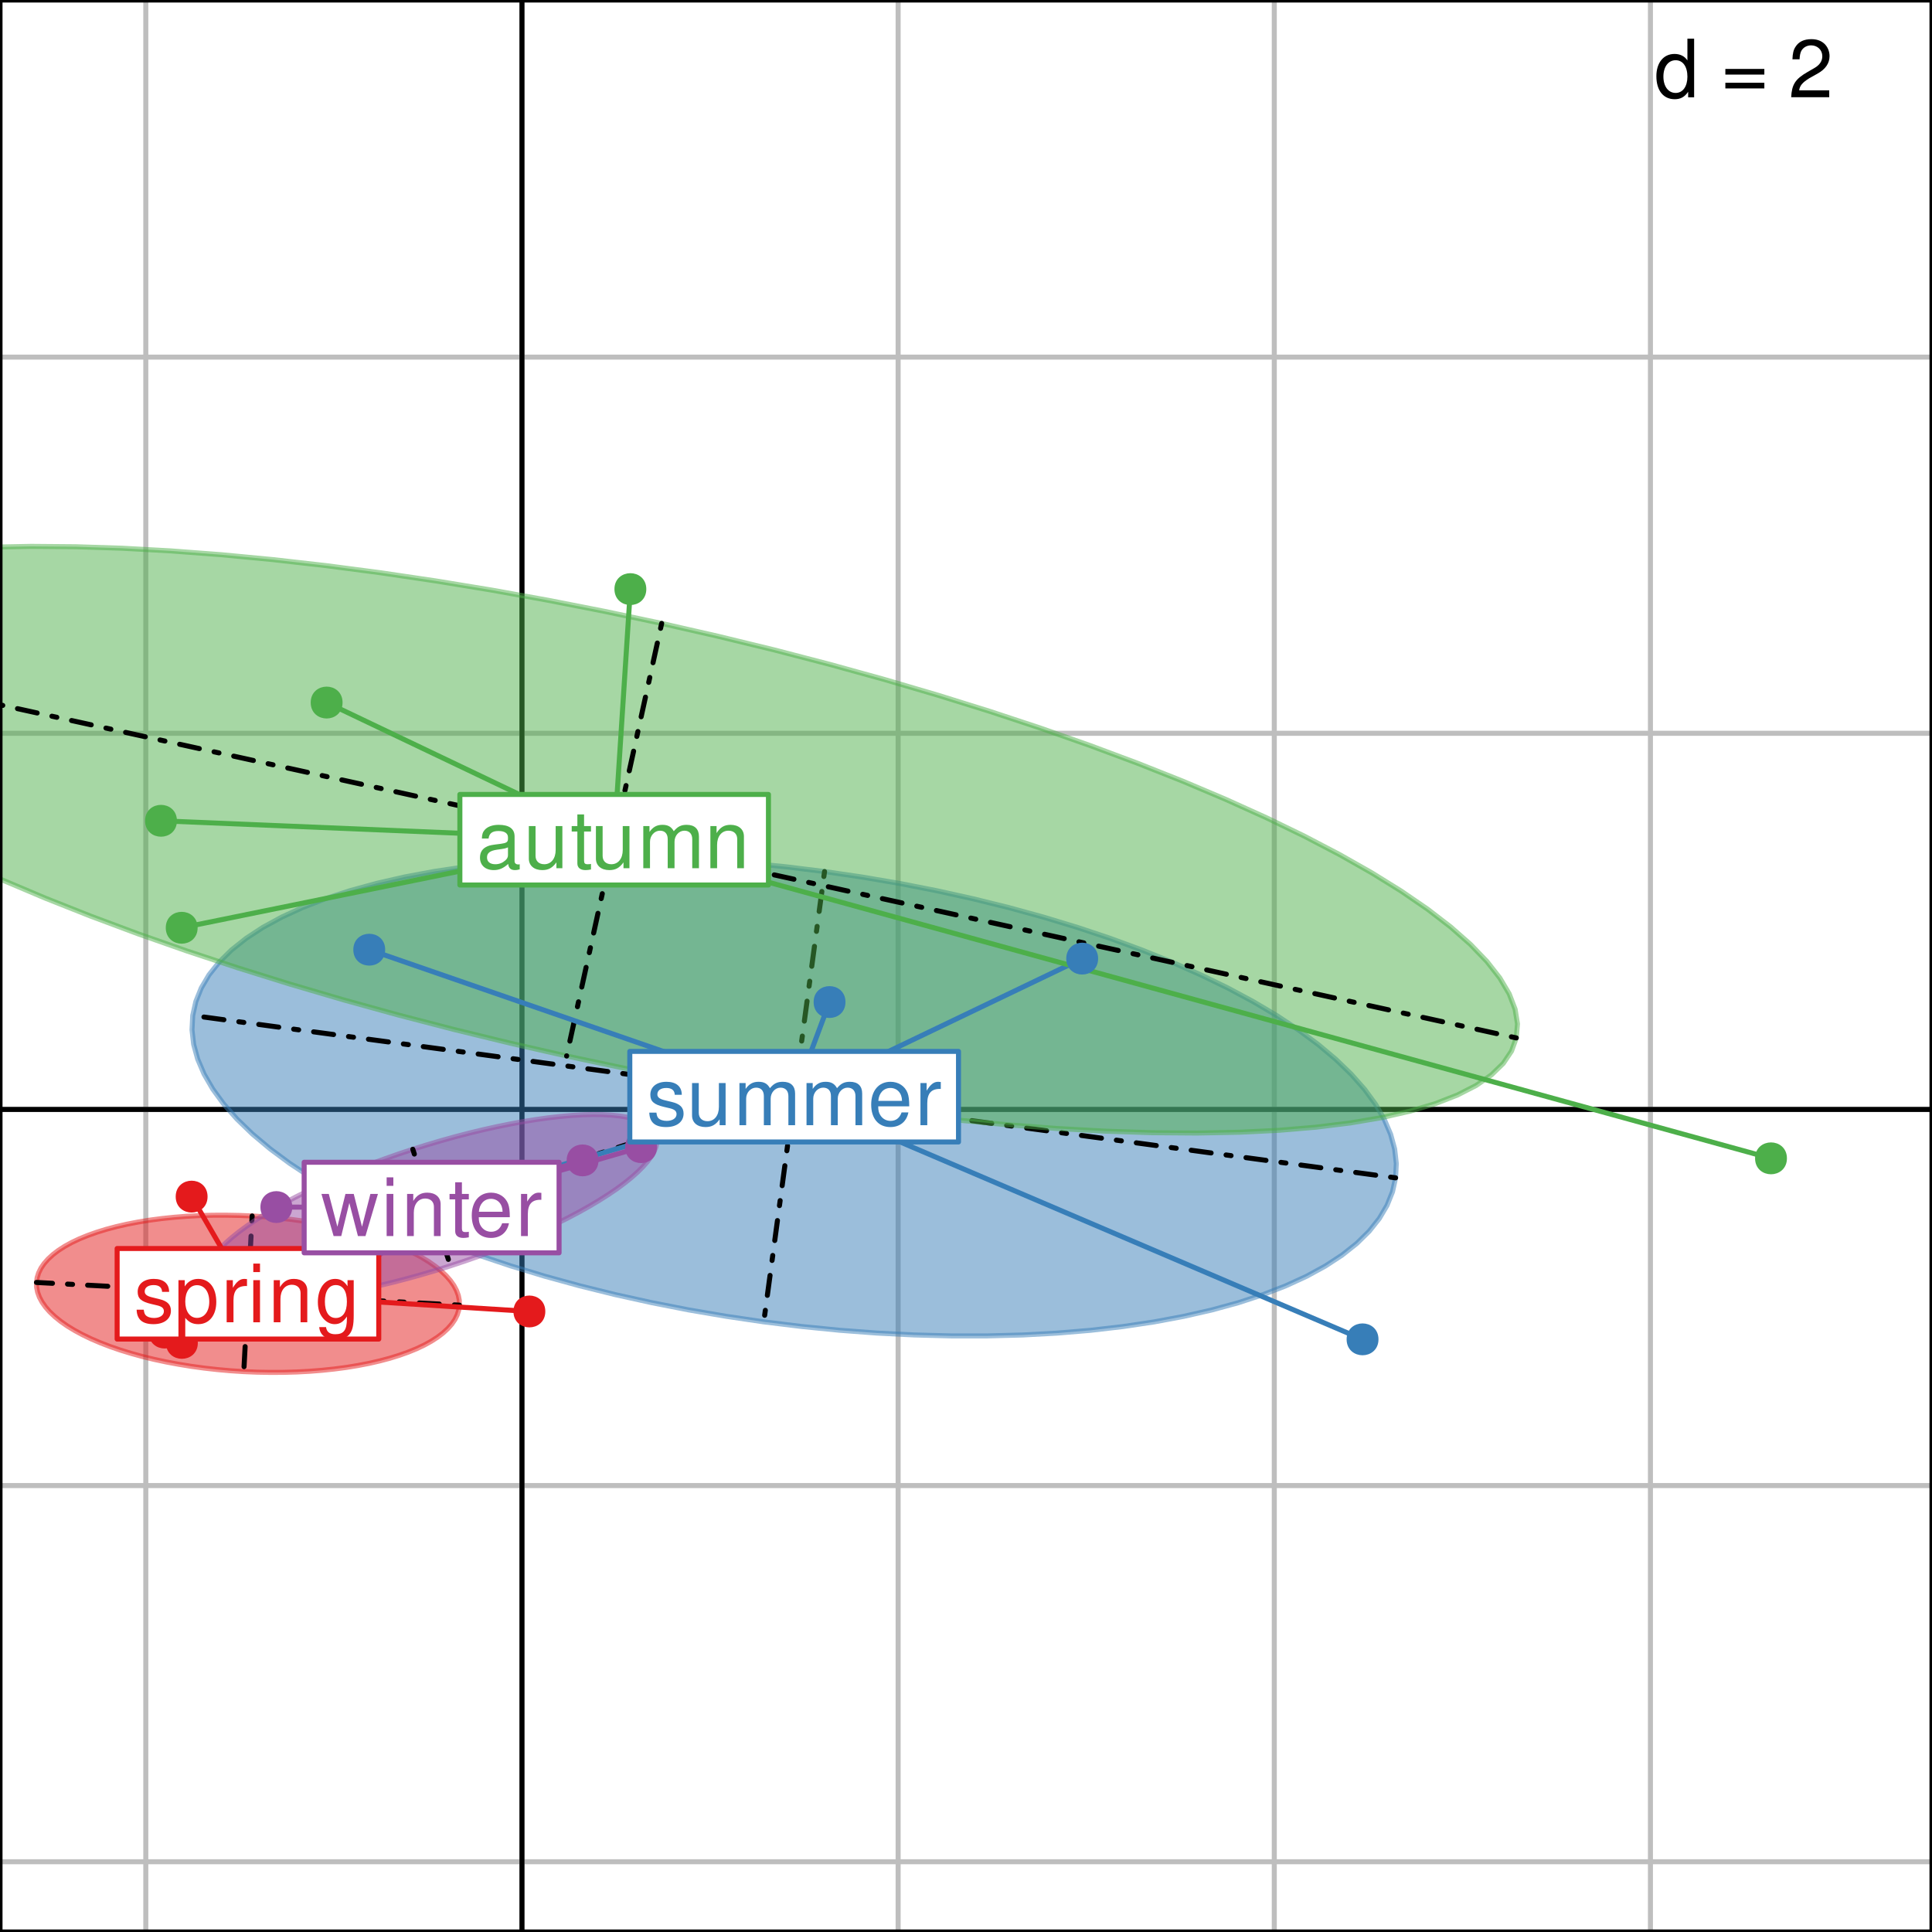 <?xml version="1.0" encoding="UTF-8"?>
<svg xmlns="http://www.w3.org/2000/svg" xmlns:xlink="http://www.w3.org/1999/xlink" width="288pt" height="288pt" viewBox="0 0 288 288" version="1.1">
<defs>
<g>
<symbol overflow="visible" id="glyph0-0">
<path style="stroke:none;" d=""/>
</symbol>
<symbol overflow="visible" id="glyph0-1">
<path style="stroke:none;" d="M 5.938 -8.75 L 4.938 -8.75 L 4.938 -5.5 C 4.531 -6.125 3.859 -6.469 3.016 -6.469 C 1.375 -6.469 0.312 -5.156 0.312 -3.156 C 0.312 -1.031 1.344 0.281 3.047 0.281 C 3.906 0.281 4.516 -0.047 5.047 -0.828 L 5.047 0 L 5.938 0 Z M 3.188 -5.531 C 4.266 -5.531 4.938 -4.578 4.938 -3.078 C 4.938 -1.625 4.25 -0.656 3.188 -0.656 C 2.094 -0.656 1.359 -1.625 1.359 -3.094 C 1.359 -4.562 2.094 -5.531 3.188 -5.531 Z M 3.188 -5.531 "/>
</symbol>
<symbol overflow="visible" id="glyph0-2">
<path style="stroke:none;" d=""/>
</symbol>
<symbol overflow="visible" id="glyph0-3">
<path style="stroke:none;" d="M 6.406 -4.234 L 0.594 -4.234 L 0.594 -3.391 L 6.406 -3.391 Z M 6.406 -2.172 L 0.594 -2.172 L 0.594 -1.328 L 6.406 -1.328 Z M 6.406 -2.172 "/>
</symbol>
<symbol overflow="visible" id="glyph0-4">
<path style="stroke:none;" d="M 6.078 -1.047 L 1.594 -1.047 C 1.703 -1.766 2.094 -2.219 3.125 -2.859 L 4.328 -3.531 C 5.516 -4.188 6.125 -5.078 6.125 -6.141 C 6.125 -6.859 5.844 -7.531 5.344 -8 C 4.844 -8.453 4.219 -8.672 3.406 -8.672 C 2.328 -8.672 1.531 -8.297 1.062 -7.547 C 0.75 -7.094 0.625 -6.547 0.594 -5.672 L 1.656 -5.672 C 1.688 -6.266 1.766 -6.609 1.906 -6.906 C 2.188 -7.422 2.734 -7.75 3.375 -7.75 C 4.328 -7.75 5.047 -7.062 5.047 -6.125 C 5.047 -5.422 4.656 -4.828 3.906 -4.391 L 2.797 -3.75 C 1.016 -2.719 0.5 -1.906 0.406 -0.016 L 6.078 -0.016 Z M 6.078 -1.047 "/>
</symbol>
<symbol overflow="visible" id="glyph0-5">
<path style="stroke:none;" d="M 5.25 -4.531 C 5.25 -5.766 4.422 -6.469 2.969 -6.469 C 1.516 -6.469 0.562 -5.719 0.562 -4.547 C 0.562 -3.562 1.062 -3.094 2.562 -2.734 L 3.484 -2.516 C 4.188 -2.344 4.469 -2.094 4.469 -1.641 C 4.469 -1.047 3.875 -0.641 3 -0.641 C 2.453 -0.641 2 -0.797 1.75 -1.062 C 1.594 -1.25 1.531 -1.422 1.469 -1.875 L 0.406 -1.875 C 0.453 -0.422 1.266 0.281 2.922 0.281 C 4.5 0.281 5.516 -0.5 5.516 -1.719 C 5.516 -2.656 4.984 -3.172 3.734 -3.469 L 2.766 -3.703 C 1.953 -3.891 1.609 -4.156 1.609 -4.594 C 1.609 -5.188 2.125 -5.547 2.938 -5.547 C 3.75 -5.547 4.172 -5.203 4.203 -4.531 Z M 5.25 -4.531 "/>
</symbol>
<symbol overflow="visible" id="glyph0-6">
<path style="stroke:none;" d="M 0.641 2.609 L 1.656 2.609 L 1.656 -0.656 C 2.188 -0.016 2.766 0.281 3.594 0.281 C 5.219 0.281 6.281 -1.031 6.281 -3.031 C 6.281 -5.141 5.25 -6.469 3.578 -6.469 C 2.719 -6.469 2.047 -6.078 1.578 -5.344 L 1.578 -6.281 L 0.641 -6.281 Z M 3.406 -5.531 C 4.516 -5.531 5.234 -4.562 5.234 -3.062 C 5.234 -1.625 4.5 -0.656 3.406 -0.656 C 2.344 -0.656 1.656 -1.625 1.656 -3.094 C 1.656 -4.578 2.344 -5.531 3.406 -5.531 Z M 3.406 -5.531 "/>
</symbol>
<symbol overflow="visible" id="glyph0-7">
<path style="stroke:none;" d="M 0.828 -6.281 L 0.828 0 L 1.844 0 L 1.844 -3.266 C 1.844 -4.781 2.469 -5.453 3.859 -5.406 L 3.859 -6.438 C 3.688 -6.453 3.594 -6.469 3.469 -6.469 C 2.812 -6.469 2.328 -6.078 1.75 -5.141 L 1.75 -6.281 Z M 0.828 -6.281 "/>
</symbol>
<symbol overflow="visible" id="glyph0-8">
<path style="stroke:none;" d="M 1.797 -6.281 L 0.797 -6.281 L 0.797 0 L 1.797 0 Z M 1.797 -8.75 L 0.797 -8.75 L 0.797 -7.484 L 1.797 -7.484 Z M 1.797 -8.75 "/>
</symbol>
<symbol overflow="visible" id="glyph0-9">
<path style="stroke:none;" d="M 0.844 -6.281 L 0.844 0 L 1.844 0 L 1.844 -3.469 C 1.844 -4.75 2.516 -5.594 3.547 -5.594 C 4.344 -5.594 4.844 -5.109 4.844 -4.359 L 4.844 0 L 5.844 0 L 5.844 -4.75 C 5.844 -5.797 5.062 -6.469 3.859 -6.469 C 2.922 -6.469 2.312 -6.109 1.766 -5.234 L 1.766 -6.281 Z M 0.844 -6.281 "/>
</symbol>
<symbol overflow="visible" id="glyph0-10">
<path style="stroke:none;" d="M 4.844 -6.281 L 4.844 -5.375 C 4.344 -6.125 3.797 -6.469 3 -6.469 C 1.469 -6.469 0.422 -5.047 0.422 -3.031 C 0.422 -1.984 0.672 -1.219 1.219 -0.578 C 1.688 -0.031 2.281 0.281 2.922 0.281 C 3.688 0.281 4.219 -0.062 4.75 -0.859 L 4.75 -0.531 C 4.75 1.156 4.281 1.781 3.031 1.781 C 2.188 1.781 1.734 1.438 1.641 0.719 L 0.625 0.719 C 0.719 1.891 1.641 2.609 3.016 2.609 C 3.938 2.609 4.703 2.312 5.109 1.812 C 5.594 1.219 5.766 0.438 5.766 -1.031 L 5.766 -6.281 Z M 3.094 -5.547 C 4.156 -5.547 4.75 -4.656 4.75 -3.062 C 4.75 -1.531 4.141 -0.641 3.094 -0.641 C 2.062 -0.641 1.469 -1.547 1.469 -3.094 C 1.469 -4.625 2.062 -5.547 3.094 -5.547 Z M 3.094 -5.547 "/>
</symbol>
<symbol overflow="visible" id="glyph0-11">
<path style="stroke:none;" d="M 5.781 0 L 5.781 -6.281 L 4.781 -6.281 L 4.781 -2.719 C 4.781 -1.438 4.109 -0.594 3.078 -0.594 C 2.281 -0.594 1.781 -1.078 1.781 -1.844 L 1.781 -6.281 L 0.781 -6.281 L 0.781 -1.438 C 0.781 -0.391 1.562 0.281 2.781 0.281 C 3.703 0.281 4.297 -0.047 4.891 -0.875 L 4.891 0 Z M 5.781 0 "/>
</symbol>
<symbol overflow="visible" id="glyph0-12">
<path style="stroke:none;" d="M 0.844 -6.281 L 0.844 0 L 1.844 0 L 1.844 -3.953 C 1.844 -4.859 2.516 -5.594 3.328 -5.594 C 4.062 -5.594 4.484 -5.141 4.484 -4.328 L 4.484 0 L 5.5 0 L 5.5 -3.953 C 5.5 -4.859 6.156 -5.594 6.969 -5.594 C 7.703 -5.594 8.141 -5.125 8.141 -4.328 L 8.141 0 L 9.141 0 L 9.141 -4.719 C 9.141 -5.844 8.5 -6.469 7.312 -6.469 C 6.484 -6.469 5.969 -6.219 5.391 -5.516 C 5.016 -6.188 4.516 -6.469 3.703 -6.469 C 2.859 -6.469 2.297 -6.156 1.766 -5.406 L 1.766 -6.281 Z M 0.844 -6.281 "/>
</symbol>
<symbol overflow="visible" id="glyph0-13">
<path style="stroke:none;" d="M 6.156 -2.812 C 6.156 -3.766 6.078 -4.344 5.906 -4.812 C 5.5 -5.844 4.531 -6.469 3.359 -6.469 C 1.609 -6.469 0.484 -5.141 0.484 -3.062 C 0.484 -0.984 1.562 0.281 3.344 0.281 C 4.781 0.281 5.766 -0.547 6.031 -1.906 L 5.016 -1.906 C 4.734 -1.078 4.172 -0.641 3.375 -0.641 C 2.734 -0.641 2.203 -0.938 1.859 -1.469 C 1.625 -1.828 1.531 -2.188 1.531 -2.812 Z M 1.547 -3.625 C 1.625 -4.781 2.344 -5.547 3.344 -5.547 C 4.375 -5.547 5.078 -4.75 5.078 -3.625 Z M 1.547 -3.625 "/>
</symbol>
<symbol overflow="visible" id="glyph0-14">
<path style="stroke:none;" d="M 6.422 -0.594 C 6.312 -0.562 6.266 -0.562 6.203 -0.562 C 5.859 -0.562 5.656 -0.75 5.656 -1.062 L 5.656 -4.75 C 5.656 -5.875 4.844 -6.469 3.297 -6.469 C 2.375 -6.469 1.641 -6.203 1.219 -5.734 C 0.922 -5.406 0.797 -5.047 0.781 -4.422 L 1.781 -4.422 C 1.875 -5.203 2.328 -5.547 3.266 -5.547 C 4.172 -5.547 4.672 -5.203 4.672 -4.609 L 4.672 -4.344 C 4.656 -3.906 4.438 -3.75 3.625 -3.641 C 2.203 -3.469 1.984 -3.422 1.609 -3.266 C 0.875 -2.953 0.5 -2.406 0.5 -1.578 C 0.5 -0.438 1.297 0.281 2.562 0.281 C 3.359 0.281 4 0 4.703 -0.641 C 4.781 0 5.094 0.281 5.734 0.281 C 5.953 0.281 6.078 0.25 6.422 0.172 Z M 4.672 -1.984 C 4.672 -1.641 4.578 -1.438 4.266 -1.156 C 3.859 -0.797 3.375 -0.594 2.781 -0.594 C 2 -0.594 1.547 -0.969 1.547 -1.609 C 1.547 -2.266 1.984 -2.609 3.062 -2.766 C 4.125 -2.906 4.328 -2.953 4.672 -3.109 Z M 4.672 -1.984 "/>
</symbol>
<symbol overflow="visible" id="glyph0-15">
<path style="stroke:none;" d="M 3.047 -6.281 L 2.016 -6.281 L 2.016 -8.016 L 1.016 -8.016 L 1.016 -6.281 L 0.172 -6.281 L 0.172 -5.469 L 1.016 -5.469 L 1.016 -0.719 C 1.016 -0.078 1.453 0.281 2.234 0.281 C 2.5 0.281 2.719 0.25 3.047 0.188 L 3.047 -0.641 C 2.906 -0.609 2.766 -0.594 2.562 -0.594 C 2.141 -0.594 2.016 -0.719 2.016 -1.156 L 2.016 -5.469 L 3.047 -5.469 Z M 3.047 -6.281 "/>
</symbol>
<symbol overflow="visible" id="glyph0-16">
<path style="stroke:none;" d="M 6.641 0 L 8.5 -6.281 L 7.375 -6.281 L 6.125 -1.391 L 4.891 -6.281 L 3.656 -6.281 L 2.453 -1.391 L 1.172 -6.281 L 0.078 -6.281 L 1.891 0 L 3.031 0 L 4.234 -4.938 L 5.516 0 Z M 6.641 0 "/>
</symbol>
</g>
</defs>
<g id="surface209">
<rect x="0" y="0" width="288" height="288" style="fill:rgb(100%,100%,100%);fill-opacity:1;stroke:none;"/>
<rect x="0" y="0" width="288" height="288" style="fill:rgb(100%,100%,100%);fill-opacity:1;stroke:none;"/>
<path style="fill:none;stroke-width:0.75;stroke-linecap:round;stroke-linejoin:round;stroke:rgb(74.51%,74.51%,74.51%);stroke-opacity:1;stroke-miterlimit:10;" d="M 21.734 288 L 21.734 0 "/>
<path style="fill:none;stroke-width:0.75;stroke-linecap:round;stroke-linejoin:round;stroke:rgb(74.51%,74.51%,74.51%);stroke-opacity:1;stroke-miterlimit:10;" d="M 77.809 288 L 77.809 0 "/>
<path style="fill:none;stroke-width:0.75;stroke-linecap:round;stroke-linejoin:round;stroke:rgb(74.51%,74.51%,74.51%);stroke-opacity:1;stroke-miterlimit:10;" d="M 133.883 288 L 133.883 0 "/>
<path style="fill:none;stroke-width:0.75;stroke-linecap:round;stroke-linejoin:round;stroke:rgb(74.51%,74.51%,74.51%);stroke-opacity:1;stroke-miterlimit:10;" d="M 189.957 288 L 189.957 0 "/>
<path style="fill:none;stroke-width:0.75;stroke-linecap:round;stroke-linejoin:round;stroke:rgb(74.51%,74.51%,74.51%);stroke-opacity:1;stroke-miterlimit:10;" d="M 246.027 288 L 246.027 0 "/>
<path style="fill:none;stroke-width:0.75;stroke-linecap:round;stroke-linejoin:round;stroke:rgb(74.51%,74.51%,74.51%);stroke-opacity:1;stroke-miterlimit:10;" d="M 0 277.527 L 288 277.527 "/>
<path style="fill:none;stroke-width:0.75;stroke-linecap:round;stroke-linejoin:round;stroke:rgb(74.51%,74.51%,74.51%);stroke-opacity:1;stroke-miterlimit:10;" d="M 0 221.453 L 288 221.453 "/>
<path style="fill:none;stroke-width:0.75;stroke-linecap:round;stroke-linejoin:round;stroke:rgb(74.51%,74.51%,74.51%);stroke-opacity:1;stroke-miterlimit:10;" d="M 0 165.383 L 288 165.383 "/>
<path style="fill:none;stroke-width:0.75;stroke-linecap:round;stroke-linejoin:round;stroke:rgb(74.51%,74.51%,74.51%);stroke-opacity:1;stroke-miterlimit:10;" d="M 0 109.309 L 288 109.309 "/>
<path style="fill:none;stroke-width:0.75;stroke-linecap:round;stroke-linejoin:round;stroke:rgb(74.51%,74.51%,74.51%);stroke-opacity:1;stroke-miterlimit:10;" d="M 0 53.234 L 288 53.234 "/>
<path style=" stroke:none;fill-rule:nonzero;fill:rgb(100%,100%,100%);fill-opacity:1;" d="M 246.602 14.762 L 273.602 14.762 L 273.602 5.762 L 246.602 5.762 Z M 246.602 14.762 "/>
<g style="fill:rgb(0%,0%,0%);fill-opacity:1;">
  <use xlink:href="#glyph0-1" x="246.602" y="14.51"/>
  <use xlink:href="#glyph0-2" x="253.602" y="14.51"/>
  <use xlink:href="#glyph0-3" x="256.602" y="14.51"/>
  <use xlink:href="#glyph0-2" x="263.602" y="14.51"/>
  <use xlink:href="#glyph0-4" x="266.602" y="14.51"/>
</g>
<path style="fill:none;stroke-width:0.75;stroke-linecap:round;stroke-linejoin:round;stroke:rgb(0%,0%,0%);stroke-opacity:1;stroke-miterlimit:10;" d="M 0 165.383 L 288 165.383 "/>
<path style="fill:none;stroke-width:0.75;stroke-linecap:round;stroke-linejoin:round;stroke:rgb(0%,0%,0%);stroke-opacity:1;stroke-miterlimit:10;" d="M 77.809 288 L 77.809 0 "/>
<path style="fill-rule:nonzero;fill:rgb(89.412%,10.196%,10.98%);fill-opacity:0.498;stroke-width:0.75;stroke-linecap:round;stroke-linejoin:round;stroke:rgb(89.412%,10.196%,10.98%);stroke-opacity:0.498;stroke-miterlimit:10;" d="M 68.484 194.555 L 68.465 193.82 L 68.316 193.086 L 68.043 192.352 L 67.652 191.617 L 67.137 190.887 L 66.5 190.164 L 65.75 189.453 L 64.887 188.758 L 63.91 188.074 L 62.832 187.414 L 61.648 186.773 L 60.367 186.156 L 58.996 185.562 L 57.535 185.004 L 55.996 184.473 L 54.379 183.977 L 52.695 183.512 L 50.949 183.086 L 49.145 182.699 L 47.297 182.352 L 45.406 182.047 L 43.48 181.785 L 41.531 181.566 L 39.562 181.391 L 37.586 181.262 L 35.605 181.18 L 33.629 181.145 L 31.668 181.152 L 29.727 181.207 L 27.812 181.309 L 25.938 181.457 L 24.102 181.648 L 22.32 181.883 L 20.598 182.164 L 18.938 182.484 L 17.348 182.848 L 15.836 183.25 L 14.41 183.691 L 13.07 184.168 L 11.824 184.676 L 10.68 185.219 L 9.637 185.793 L 8.703 186.395 L 7.883 187.02 L 7.176 187.672 L 6.586 188.34 L 6.113 189.027 L 5.766 189.73 L 5.539 190.449 L 5.438 191.172 L 5.461 191.902 L 5.609 192.641 L 5.879 193.375 L 6.273 194.109 L 6.789 194.84 L 7.422 195.562 L 8.176 196.273 L 9.039 196.969 L 10.012 197.652 L 11.094 198.312 L 12.277 198.953 L 13.559 199.57 L 14.93 200.16 L 16.391 200.723 L 17.93 201.254 L 19.547 201.75 L 21.23 202.215 L 22.977 202.641 L 24.781 203.027 L 26.629 203.371 L 28.52 203.68 L 30.445 203.941 L 32.395 204.16 L 34.363 204.336 L 36.34 204.465 L 38.32 204.547 L 40.297 204.582 L 42.258 204.574 L 44.199 204.52 L 46.113 204.418 L 47.988 204.27 L 49.82 204.078 L 51.605 203.844 L 53.328 203.562 L 54.988 203.242 L 56.578 202.879 L 58.09 202.477 L 59.516 202.035 L 60.855 201.559 L 62.102 201.051 L 63.246 200.508 L 64.289 199.934 L 65.223 199.332 L 66.043 198.707 L 66.75 198.055 L 67.34 197.387 L 67.812 196.699 L 68.16 195.996 L 68.387 195.277 Z M 68.484 194.555 "/>
<path style="fill:none;stroke-width:0.75;stroke-linecap:round;stroke-linejoin:round;stroke:rgb(0%,0%,0%);stroke-opacity:1;stroke-dasharray:0.75,2.25,3,2.25;stroke-miterlimit:10;" d="M 68.484 194.555 L 5.438 191.172 "/>
<path style="fill:none;stroke-width:0.75;stroke-linecap:round;stroke-linejoin:round;stroke:rgb(0%,0%,0%);stroke-opacity:1;stroke-dasharray:0.75,2.25,3,2.25;stroke-miterlimit:10;" d="M 37.586 181.262 L 36.34 204.465 "/>
<path style="fill-rule:nonzero;fill:rgb(21.569%,49.412%,72.157%);fill-opacity:0.498;stroke-width:0.75;stroke-linecap:round;stroke-linejoin:round;stroke:rgb(21.569%,49.412%,72.157%);stroke-opacity:0.498;stroke-miterlimit:10;" d="M 208.039 175.578 L 208.145 173.445 L 207.898 171.277 L 207.297 169.074 L 206.348 166.852 L 205.051 164.613 L 203.41 162.371 L 201.434 160.137 L 199.129 157.914 L 196.508 155.711 L 193.578 153.539 L 190.352 151.406 L 186.84 149.324 L 183.059 147.293 L 179.02 145.332 L 174.746 143.438 L 170.246 141.625 L 165.543 139.895 L 160.656 138.262 L 155.598 136.727 L 150.395 135.297 L 145.066 133.98 L 139.633 132.777 L 134.113 131.695 L 128.531 130.742 L 122.914 129.918 L 117.273 129.223 L 111.641 128.664 L 106.031 128.242 L 100.473 127.961 L 94.984 127.82 L 89.59 127.82 L 84.309 127.961 L 79.16 128.238 L 74.168 128.66 L 69.352 129.215 L 64.727 129.906 L 60.312 130.73 L 56.129 131.688 L 52.191 132.766 L 48.512 133.965 L 45.113 135.281 L 42 136.711 L 39.191 138.242 L 36.691 139.879 L 34.516 141.605 L 32.672 143.418 L 31.164 145.309 L 30.004 147.273 L 29.191 149.301 L 28.73 151.383 L 28.621 153.516 L 28.867 155.688 L 29.469 157.887 L 30.418 160.109 L 31.719 162.348 L 33.355 164.59 L 35.332 166.824 L 37.637 169.051 L 40.258 171.25 L 43.188 173.422 L 46.418 175.555 L 49.926 177.641 L 53.707 179.668 L 57.746 181.633 L 62.023 183.523 L 66.52 185.34 L 71.223 187.066 L 76.113 188.699 L 81.168 190.234 L 86.371 191.664 L 91.699 192.984 L 97.137 194.184 L 102.652 195.266 L 108.234 196.219 L 113.855 197.047 L 119.492 197.738 L 125.125 198.297 L 130.734 198.719 L 136.293 199 L 141.781 199.141 L 147.176 199.141 L 152.457 199.004 L 157.605 198.723 L 162.598 198.305 L 167.418 197.746 L 172.043 197.055 L 176.453 196.23 L 180.637 195.277 L 184.578 194.199 L 188.254 192.996 L 191.656 191.68 L 194.766 190.254 L 197.578 188.719 L 200.074 187.086 L 202.25 185.359 L 204.094 183.547 L 205.602 181.652 L 206.762 179.691 L 207.578 177.664 Z M 208.039 175.578 "/>
<path style="fill:none;stroke-width:0.75;stroke-linecap:round;stroke-linejoin:round;stroke:rgb(0%,0%,0%);stroke-opacity:1;stroke-dasharray:0.75,2.25,3,2.25;stroke-miterlimit:10;" d="M 208.039 175.578 L 28.73 151.383 "/>
<path style="fill:none;stroke-width:0.75;stroke-linecap:round;stroke-linejoin:round;stroke:rgb(0%,0%,0%);stroke-opacity:1;stroke-dasharray:0.75,2.25,3,2.25;stroke-miterlimit:10;" d="M 122.914 129.918 L 113.855 197.047 "/>
<path style="fill-rule:nonzero;fill:rgb(30.196%,68.627%,29.02%);fill-opacity:0.498;stroke-width:0.75;stroke-linecap:round;stroke-linejoin:round;stroke:rgb(30.196%,68.627%,29.02%);stroke-opacity:0.498;stroke-miterlimit:10;" d="M 226.031 154.719 L 226.211 152.637 L 225.855 150.445 L 224.977 148.152 L 223.566 145.77 L 221.637 143.309 L 219.195 140.773 L 216.246 138.176 L 212.809 135.531 L 208.891 132.844 L 204.512 130.125 L 199.684 127.387 L 194.43 124.641 L 188.77 121.895 L 182.727 119.164 L 176.324 116.453 L 169.59 113.781 L 162.543 111.152 L 155.219 108.578 L 147.641 106.07 L 139.844 103.641 L 131.855 101.293 L 123.707 99.039 L 115.434 96.887 L 107.062 94.852 L 98.633 92.93 L 90.176 91.141 L 81.723 89.484 L 73.309 87.965 L 64.969 86.598 L 56.73 85.379 L 48.629 84.32 L 40.699 83.422 L 32.973 82.688 L 25.473 82.121 L 18.234 81.723 L 11.285 81.5 L 4.656 81.445 L -1.633 81.566 L -7.555 81.859 L -13.082 82.32 L -18.199 82.953 L -22.883 83.754 L -27.117 84.715 L -30.879 85.836 L -34.16 87.113 L -36.945 88.539 L -39.223 90.113 L -40.98 91.824 L -42.219 93.664 L -42.93 95.633 L -43.109 97.715 L -42.758 99.906 L -41.875 102.195 L -40.465 104.578 L -38.535 107.039 L -36.094 109.574 L -33.148 112.172 L -29.707 114.82 L -25.789 117.508 L -21.41 120.227 L -16.582 122.965 L -11.332 125.711 L -5.672 128.453 L 0.371 131.188 L 6.773 133.895 L 13.512 136.566 L 20.555 139.195 L 27.883 141.77 L 35.457 144.277 L 43.258 146.711 L 51.246 149.059 L 59.395 151.312 L 67.668 153.461 L 76.035 155.5 L 84.465 157.418 L 92.926 159.207 L 101.379 160.867 L 109.793 162.383 L 118.133 163.75 L 126.371 164.969 L 134.469 166.027 L 142.398 166.93 L 150.129 167.66 L 157.629 168.227 L 164.863 168.625 L 171.812 168.852 L 178.445 168.902 L 184.734 168.781 L 190.652 168.492 L 196.184 168.027 L 201.301 167.395 L 205.984 166.598 L 210.215 165.633 L 213.98 164.512 L 217.258 163.234 L 220.043 161.809 L 222.32 160.234 L 224.082 158.527 L 225.32 156.684 Z M 226.031 154.719 "/>
<path style="fill:none;stroke-width:0.75;stroke-linecap:round;stroke-linejoin:round;stroke:rgb(0%,0%,0%);stroke-opacity:1;stroke-dasharray:0.75,2.25,3,2.25;stroke-miterlimit:10;" d="M 226.031 154.719 L -42.93 95.633 "/>
<path style="fill:none;stroke-width:0.75;stroke-linecap:round;stroke-linejoin:round;stroke:rgb(0%,0%,0%);stroke-opacity:1;stroke-dasharray:0.75,2.25,3,2.25;stroke-miterlimit:10;" d="M 98.633 92.93 L 84.465 157.418 "/>
<path style="fill-rule:nonzero;fill:rgb(59.608%,30.588%,63.922%);fill-opacity:0.498;stroke-width:0.75;stroke-linecap:round;stroke-linejoin:round;stroke:rgb(59.608%,30.588%,63.922%);stroke-opacity:0.498;stroke-miterlimit:10;" d="M 97.836 169.199 L 97.594 168.676 L 97.219 168.195 L 96.719 167.762 L 96.086 167.379 L 95.328 167.043 L 94.453 166.758 L 93.453 166.527 L 92.344 166.352 L 91.121 166.227 L 89.789 166.156 L 88.363 166.141 L 86.84 166.18 L 85.227 166.277 L 83.531 166.426 L 81.762 166.625 L 79.922 166.883 L 78.02 167.188 L 76.066 167.547 L 74.062 167.953 L 72.023 168.406 L 69.953 168.906 L 67.863 169.449 L 65.758 170.035 L 63.645 170.66 L 61.535 171.32 L 59.438 172.016 L 57.359 172.746 L 55.309 173.5 L 53.293 174.281 L 51.324 175.086 L 49.402 175.91 L 47.543 176.75 L 45.746 177.602 L 44.027 178.465 L 42.383 179.336 L 40.828 180.207 L 39.367 181.074 L 38.004 181.941 L 36.746 182.801 L 35.594 183.648 L 34.559 184.48 L 33.637 185.297 L 32.84 186.09 L 32.164 186.859 L 31.617 187.605 L 31.199 188.316 L 30.914 189 L 30.758 189.645 L 30.734 190.25 L 30.844 190.82 L 31.086 191.344 L 31.461 191.82 L 31.965 192.254 L 32.594 192.641 L 33.352 192.973 L 34.23 193.258 L 35.227 193.488 L 36.34 193.668 L 37.562 193.789 L 38.891 193.859 L 40.32 193.875 L 41.844 193.836 L 43.457 193.742 L 45.148 193.594 L 46.922 193.391 L 48.762 193.137 L 50.66 192.828 L 52.617 192.473 L 54.617 192.066 L 56.656 191.609 L 58.727 191.113 L 60.816 190.566 L 62.926 189.98 L 65.035 189.359 L 67.145 188.695 L 69.242 188 L 71.32 187.273 L 73.371 186.516 L 75.387 185.734 L 77.359 184.93 L 79.277 184.105 L 81.141 183.266 L 82.934 182.414 L 84.656 181.551 L 86.297 180.684 L 87.852 179.812 L 89.312 178.941 L 90.676 178.074 L 91.938 177.219 L 93.086 176.371 L 94.125 175.535 L 95.043 174.723 L 95.84 173.926 L 96.516 173.156 L 97.062 172.414 L 97.48 171.699 L 97.77 171.02 L 97.922 170.371 L 97.945 169.766 Z M 97.836 169.199 "/>
<path style="fill:none;stroke-width:0.75;stroke-linecap:round;stroke-linejoin:round;stroke:rgb(0%,0%,0%);stroke-opacity:1;stroke-dasharray:0.75,2.25,3,2.25;stroke-miterlimit:10;" d="M 97.836 169.199 L 30.844 190.82 "/>
<path style="fill:none;stroke-width:0.75;stroke-linecap:round;stroke-linejoin:round;stroke:rgb(0%,0%,0%);stroke-opacity:1;stroke-dasharray:0.75,2.25,3,2.25;stroke-miterlimit:10;" d="M 61.535 171.32 L 67.145 188.695 "/>
<path style="fill:none;stroke-width:0.75;stroke-linecap:round;stroke-linejoin:round;stroke:rgb(89.412%,10.196%,10.98%);stroke-opacity:1;stroke-miterlimit:10;" d="M 36.961 192.863 L 28.566 178.379 "/>
<path style="fill:none;stroke-width:0.75;stroke-linecap:round;stroke-linejoin:round;stroke:rgb(89.412%,10.196%,10.98%);stroke-opacity:1;stroke-miterlimit:10;" d="M 36.961 192.863 L 78.914 195.496 "/>
<path style="fill:none;stroke-width:0.75;stroke-linecap:round;stroke-linejoin:round;stroke:rgb(89.412%,10.196%,10.98%);stroke-opacity:1;stroke-miterlimit:10;" d="M 36.961 192.863 L 25.664 191.609 "/>
<path style="fill:none;stroke-width:0.75;stroke-linecap:round;stroke-linejoin:round;stroke:rgb(89.412%,10.196%,10.98%);stroke-opacity:1;stroke-miterlimit:10;" d="M 36.961 192.863 L 24.547 198.648 "/>
<path style="fill:none;stroke-width:0.75;stroke-linecap:round;stroke-linejoin:round;stroke:rgb(89.412%,10.196%,10.98%);stroke-opacity:1;stroke-miterlimit:10;" d="M 36.961 192.863 L 27.117 200.184 "/>
<path style="fill:none;stroke-width:0.75;stroke-linecap:round;stroke-linejoin:round;stroke:rgb(21.569%,49.412%,72.157%);stroke-opacity:1;stroke-miterlimit:10;" d="M 118.383 163.48 L 48.777 183.914 "/>
<path style="fill:none;stroke-width:0.75;stroke-linecap:round;stroke-linejoin:round;stroke:rgb(21.569%,49.412%,72.157%);stroke-opacity:1;stroke-miterlimit:10;" d="M 118.383 163.48 L 203.113 199.652 "/>
<path style="fill:none;stroke-width:0.75;stroke-linecap:round;stroke-linejoin:round;stroke:rgb(21.569%,49.412%,72.157%);stroke-opacity:1;stroke-miterlimit:10;" d="M 118.383 163.48 L 161.32 142.898 "/>
<path style="fill:none;stroke-width:0.75;stroke-linecap:round;stroke-linejoin:round;stroke:rgb(21.569%,49.412%,72.157%);stroke-opacity:1;stroke-miterlimit:10;" d="M 118.383 163.48 L 123.66 149.371 "/>
<path style="fill:none;stroke-width:0.75;stroke-linecap:round;stroke-linejoin:round;stroke:rgb(21.569%,49.412%,72.157%);stroke-opacity:1;stroke-miterlimit:10;" d="M 118.383 163.48 L 55.043 141.57 "/>
<path style="fill:none;stroke-width:0.75;stroke-linecap:round;stroke-linejoin:round;stroke:rgb(30.196%,68.627%,29.02%);stroke-opacity:1;stroke-miterlimit:10;" d="M 91.551 125.176 L 27.086 138.301 "/>
<path style="fill:none;stroke-width:0.75;stroke-linecap:round;stroke-linejoin:round;stroke:rgb(30.196%,68.627%,29.02%);stroke-opacity:1;stroke-miterlimit:10;" d="M 91.551 125.176 L 264 172.672 "/>
<path style="fill:none;stroke-width:0.75;stroke-linecap:round;stroke-linejoin:round;stroke:rgb(30.196%,68.627%,29.02%);stroke-opacity:1;stroke-miterlimit:10;" d="M 91.551 125.176 L 93.969 87.816 "/>
<path style="fill:none;stroke-width:0.75;stroke-linecap:round;stroke-linejoin:round;stroke:rgb(30.196%,68.627%,29.02%);stroke-opacity:1;stroke-miterlimit:10;" d="M 91.551 125.176 L 48.691 104.73 "/>
<path style="fill:none;stroke-width:0.75;stroke-linecap:round;stroke-linejoin:round;stroke:rgb(30.196%,68.627%,29.02%);stroke-opacity:1;stroke-miterlimit:10;" d="M 91.551 125.176 L 24 122.352 "/>
<path style="fill:none;stroke-width:0.75;stroke-linecap:round;stroke-linejoin:round;stroke:rgb(59.608%,30.588%,63.922%);stroke-opacity:1;stroke-miterlimit:10;" d="M 64.34 180.008 L 52.695 178.922 "/>
<path style="fill:none;stroke-width:0.75;stroke-linecap:round;stroke-linejoin:round;stroke:rgb(59.608%,30.588%,63.922%);stroke-opacity:1;stroke-miterlimit:10;" d="M 64.34 180.008 L 86.844 172.98 "/>
<path style="fill:none;stroke-width:0.75;stroke-linecap:round;stroke-linejoin:round;stroke:rgb(59.608%,30.588%,63.922%);stroke-opacity:1;stroke-miterlimit:10;" d="M 64.34 180.008 L 95.559 171.004 "/>
<path style="fill:none;stroke-width:0.75;stroke-linecap:round;stroke-linejoin:round;stroke:rgb(59.608%,30.588%,63.922%);stroke-opacity:1;stroke-miterlimit:10;" d="M 64.34 180.008 L 45.41 197.203 "/>
<path style="fill:none;stroke-width:0.75;stroke-linecap:round;stroke-linejoin:round;stroke:rgb(59.608%,30.588%,63.922%);stroke-opacity:1;stroke-miterlimit:10;" d="M 64.34 180.008 L 41.195 179.934 "/>
<path style="fill-rule:nonzero;fill:rgb(89.412%,10.196%,10.98%);fill-opacity:1;stroke-width:0.75;stroke-linecap:round;stroke-linejoin:round;stroke:rgb(89.412%,10.196%,10.98%);stroke-opacity:1;stroke-miterlimit:10;" d="M 30.566 178.379 C 30.566 181.043 26.566 181.043 26.566 178.379 C 26.566 175.711 30.566 175.711 30.566 178.379 "/>
<path style="fill-rule:nonzero;fill:rgb(89.412%,10.196%,10.98%);fill-opacity:1;stroke-width:0.75;stroke-linecap:round;stroke-linejoin:round;stroke:rgb(89.412%,10.196%,10.98%);stroke-opacity:1;stroke-miterlimit:10;" d="M 80.914 195.496 C 80.914 198.164 76.914 198.164 76.914 195.496 C 76.914 192.832 80.914 192.832 80.914 195.496 "/>
<path style="fill-rule:nonzero;fill:rgb(89.412%,10.196%,10.98%);fill-opacity:1;stroke-width:0.75;stroke-linecap:round;stroke-linejoin:round;stroke:rgb(89.412%,10.196%,10.98%);stroke-opacity:1;stroke-miterlimit:10;" d="M 27.664 191.609 C 27.664 194.277 23.664 194.277 23.664 191.609 C 23.664 188.945 27.664 188.945 27.664 191.609 "/>
<path style="fill-rule:nonzero;fill:rgb(89.412%,10.196%,10.98%);fill-opacity:1;stroke-width:0.75;stroke-linecap:round;stroke-linejoin:round;stroke:rgb(89.412%,10.196%,10.98%);stroke-opacity:1;stroke-miterlimit:10;" d="M 26.547 198.648 C 26.547 201.312 22.547 201.312 22.547 198.648 C 22.547 195.98 26.547 195.98 26.547 198.648 "/>
<path style="fill-rule:nonzero;fill:rgb(89.412%,10.196%,10.98%);fill-opacity:1;stroke-width:0.75;stroke-linecap:round;stroke-linejoin:round;stroke:rgb(89.412%,10.196%,10.98%);stroke-opacity:1;stroke-miterlimit:10;" d="M 29.117 200.184 C 29.117 202.848 25.117 202.848 25.117 200.184 C 25.117 197.516 29.117 197.516 29.117 200.184 "/>
<path style="fill-rule:nonzero;fill:rgb(21.569%,49.412%,72.157%);fill-opacity:1;stroke-width:0.75;stroke-linecap:round;stroke-linejoin:round;stroke:rgb(21.569%,49.412%,72.157%);stroke-opacity:1;stroke-miterlimit:10;" d="M 50.777 183.914 C 50.777 186.578 46.777 186.578 46.777 183.914 C 46.777 181.246 50.777 181.246 50.777 183.914 "/>
<path style="fill-rule:nonzero;fill:rgb(21.569%,49.412%,72.157%);fill-opacity:1;stroke-width:0.75;stroke-linecap:round;stroke-linejoin:round;stroke:rgb(21.569%,49.412%,72.157%);stroke-opacity:1;stroke-miterlimit:10;" d="M 205.113 199.652 C 205.113 202.32 201.113 202.32 201.113 199.652 C 201.113 196.988 205.113 196.988 205.113 199.652 "/>
<path style="fill-rule:nonzero;fill:rgb(21.569%,49.412%,72.157%);fill-opacity:1;stroke-width:0.75;stroke-linecap:round;stroke-linejoin:round;stroke:rgb(21.569%,49.412%,72.157%);stroke-opacity:1;stroke-miterlimit:10;" d="M 163.32 142.898 C 163.32 145.566 159.32 145.566 159.32 142.898 C 159.32 140.23 163.32 140.23 163.32 142.898 "/>
<path style="fill-rule:nonzero;fill:rgb(21.569%,49.412%,72.157%);fill-opacity:1;stroke-width:0.75;stroke-linecap:round;stroke-linejoin:round;stroke:rgb(21.569%,49.412%,72.157%);stroke-opacity:1;stroke-miterlimit:10;" d="M 125.66 149.371 C 125.66 152.039 121.66 152.039 121.66 149.371 C 121.66 146.707 125.66 146.707 125.66 149.371 "/>
<path style="fill-rule:nonzero;fill:rgb(21.569%,49.412%,72.157%);fill-opacity:1;stroke-width:0.75;stroke-linecap:round;stroke-linejoin:round;stroke:rgb(21.569%,49.412%,72.157%);stroke-opacity:1;stroke-miterlimit:10;" d="M 57.043 141.57 C 57.043 144.234 53.043 144.234 53.043 141.57 C 53.043 138.902 57.043 138.902 57.043 141.57 "/>
<path style="fill-rule:nonzero;fill:rgb(30.196%,68.627%,29.02%);fill-opacity:1;stroke-width:0.75;stroke-linecap:round;stroke-linejoin:round;stroke:rgb(30.196%,68.627%,29.02%);stroke-opacity:1;stroke-miterlimit:10;" d="M 29.086 138.301 C 29.086 140.965 25.086 140.965 25.086 138.301 C 25.086 135.633 29.086 135.633 29.086 138.301 "/>
<path style="fill-rule:nonzero;fill:rgb(30.196%,68.627%,29.02%);fill-opacity:1;stroke-width:0.75;stroke-linecap:round;stroke-linejoin:round;stroke:rgb(30.196%,68.627%,29.02%);stroke-opacity:1;stroke-miterlimit:10;" d="M 266 172.672 C 266 175.34 262 175.34 262 172.672 C 262 170.004 266 170.004 266 172.672 "/>
<path style="fill-rule:nonzero;fill:rgb(30.196%,68.627%,29.02%);fill-opacity:1;stroke-width:0.75;stroke-linecap:round;stroke-linejoin:round;stroke:rgb(30.196%,68.627%,29.02%);stroke-opacity:1;stroke-miterlimit:10;" d="M 95.969 87.816 C 95.969 90.484 91.969 90.484 91.969 87.816 C 91.969 85.152 95.969 85.152 95.969 87.816 "/>
<path style="fill-rule:nonzero;fill:rgb(30.196%,68.627%,29.02%);fill-opacity:1;stroke-width:0.75;stroke-linecap:round;stroke-linejoin:round;stroke:rgb(30.196%,68.627%,29.02%);stroke-opacity:1;stroke-miterlimit:10;" d="M 50.691 104.73 C 50.691 107.398 46.691 107.398 46.691 104.73 C 46.691 102.062 50.691 102.062 50.691 104.73 "/>
<path style="fill-rule:nonzero;fill:rgb(30.196%,68.627%,29.02%);fill-opacity:1;stroke-width:0.75;stroke-linecap:round;stroke-linejoin:round;stroke:rgb(30.196%,68.627%,29.02%);stroke-opacity:1;stroke-miterlimit:10;" d="M 26 122.352 C 26 125.02 22 125.02 22 122.352 C 22 119.688 26 119.688 26 122.352 "/>
<path style="fill-rule:nonzero;fill:rgb(59.608%,30.588%,63.922%);fill-opacity:1;stroke-width:0.75;stroke-linecap:round;stroke-linejoin:round;stroke:rgb(59.608%,30.588%,63.922%);stroke-opacity:1;stroke-miterlimit:10;" d="M 54.695 178.922 C 54.695 181.59 50.695 181.59 50.695 178.922 C 50.695 176.254 54.695 176.254 54.695 178.922 "/>
<path style="fill-rule:nonzero;fill:rgb(59.608%,30.588%,63.922%);fill-opacity:1;stroke-width:0.75;stroke-linecap:round;stroke-linejoin:round;stroke:rgb(59.608%,30.588%,63.922%);stroke-opacity:1;stroke-miterlimit:10;" d="M 88.844 172.98 C 88.844 175.645 84.844 175.645 84.844 172.98 C 84.844 170.312 88.844 170.312 88.844 172.98 "/>
<path style="fill-rule:nonzero;fill:rgb(59.608%,30.588%,63.922%);fill-opacity:1;stroke-width:0.75;stroke-linecap:round;stroke-linejoin:round;stroke:rgb(59.608%,30.588%,63.922%);stroke-opacity:1;stroke-miterlimit:10;" d="M 97.559 171.004 C 97.559 173.668 93.559 173.668 93.559 171.004 C 93.559 168.336 97.559 168.336 97.559 171.004 "/>
<path style="fill-rule:nonzero;fill:rgb(59.608%,30.588%,63.922%);fill-opacity:1;stroke-width:0.75;stroke-linecap:round;stroke-linejoin:round;stroke:rgb(59.608%,30.588%,63.922%);stroke-opacity:1;stroke-miterlimit:10;" d="M 47.41 197.203 C 47.41 199.871 43.41 199.871 43.41 197.203 C 43.41 194.539 47.41 194.539 47.41 197.203 "/>
<path style="fill-rule:nonzero;fill:rgb(59.608%,30.588%,63.922%);fill-opacity:1;stroke-width:0.75;stroke-linecap:round;stroke-linejoin:round;stroke:rgb(59.608%,30.588%,63.922%);stroke-opacity:1;stroke-miterlimit:10;" d="M 43.195 179.934 C 43.195 182.602 39.195 182.602 39.195 179.934 C 39.195 177.27 43.195 177.27 43.195 179.934 "/>
<path style="fill-rule:nonzero;fill:rgb(100%,100%,100%);fill-opacity:1;stroke-width:0.75;stroke-linecap:round;stroke-linejoin:round;stroke:rgb(89.412%,10.196%,10.98%);stroke-opacity:1;stroke-miterlimit:10;" d="M 17.461 199.613 L 56.461 199.613 L 56.461 186.113 L 17.461 186.113 Z M 17.461 199.613 "/>
<g style="fill:rgb(89.412%,10.196%,10.98%);fill-opacity:1;">
  <use xlink:href="#glyph0-5" x="19.961" y="197.111"/>
  <use xlink:href="#glyph0-6" x="25.961" y="197.111"/>
  <use xlink:href="#glyph0-7" x="32.961" y="197.111"/>
  <use xlink:href="#glyph0-8" x="36.961" y="197.111"/>
  <use xlink:href="#glyph0-9" x="39.961" y="197.111"/>
  <use xlink:href="#glyph0-10" x="46.961" y="197.111"/>
</g>
<path style="fill-rule:nonzero;fill:rgb(100%,100%,100%);fill-opacity:1;stroke-width:0.75;stroke-linecap:round;stroke-linejoin:round;stroke:rgb(21.569%,49.412%,72.157%);stroke-opacity:1;stroke-miterlimit:10;" d="M 93.883 170.23 L 142.883 170.23 L 142.883 156.73 L 93.883 156.73 Z M 93.883 170.23 "/>
<g style="fill:rgb(21.569%,49.412%,72.157%);fill-opacity:1;">
  <use xlink:href="#glyph0-5" x="96.383" y="167.729"/>
  <use xlink:href="#glyph0-11" x="102.383" y="167.729"/>
  <use xlink:href="#glyph0-12" x="109.383" y="167.729"/>
  <use xlink:href="#glyph0-12" x="119.383" y="167.729"/>
  <use xlink:href="#glyph0-13" x="129.383" y="167.729"/>
  <use xlink:href="#glyph0-7" x="136.383" y="167.729"/>
</g>
<path style="fill-rule:nonzero;fill:rgb(100%,100%,100%);fill-opacity:1;stroke-width:0.75;stroke-linecap:round;stroke-linejoin:round;stroke:rgb(30.196%,68.627%,29.02%);stroke-opacity:1;stroke-miterlimit:10;" d="M 68.551 131.926 L 114.551 131.926 L 114.551 118.426 L 68.551 118.426 Z M 68.551 131.926 "/>
<g style="fill:rgb(30.196%,68.627%,29.02%);fill-opacity:1;">
  <use xlink:href="#glyph0-14" x="71.051" y="129.424"/>
  <use xlink:href="#glyph0-11" x="78.051" y="129.424"/>
  <use xlink:href="#glyph0-15" x="85.051" y="129.424"/>
  <use xlink:href="#glyph0-11" x="88.051" y="129.424"/>
  <use xlink:href="#glyph0-12" x="95.051" y="129.424"/>
  <use xlink:href="#glyph0-9" x="105.051" y="129.424"/>
</g>
<path style="fill-rule:nonzero;fill:rgb(100%,100%,100%);fill-opacity:1;stroke-width:0.75;stroke-linecap:round;stroke-linejoin:round;stroke:rgb(59.608%,30.588%,63.922%);stroke-opacity:1;stroke-miterlimit:10;" d="M 45.34 186.758 L 83.34 186.758 L 83.34 173.258 L 45.34 173.258 Z M 45.34 186.758 "/>
<g style="fill:rgb(59.608%,30.588%,63.922%);fill-opacity:1;">
  <use xlink:href="#glyph0-16" x="47.84" y="184.256"/>
  <use xlink:href="#glyph0-8" x="56.84" y="184.256"/>
  <use xlink:href="#glyph0-9" x="59.84" y="184.256"/>
  <use xlink:href="#glyph0-15" x="66.84" y="184.256"/>
  <use xlink:href="#glyph0-13" x="69.84" y="184.256"/>
  <use xlink:href="#glyph0-7" x="76.84" y="184.256"/>
</g>
<path style="fill:none;stroke-width:0.75;stroke-linecap:round;stroke-linejoin:round;stroke:rgb(0%,0%,0%);stroke-opacity:1;stroke-miterlimit:10;" d="M 0 288 L 288 288 L 288 0 L 0 0 Z M 0 288 "/>
</g>
</svg>
